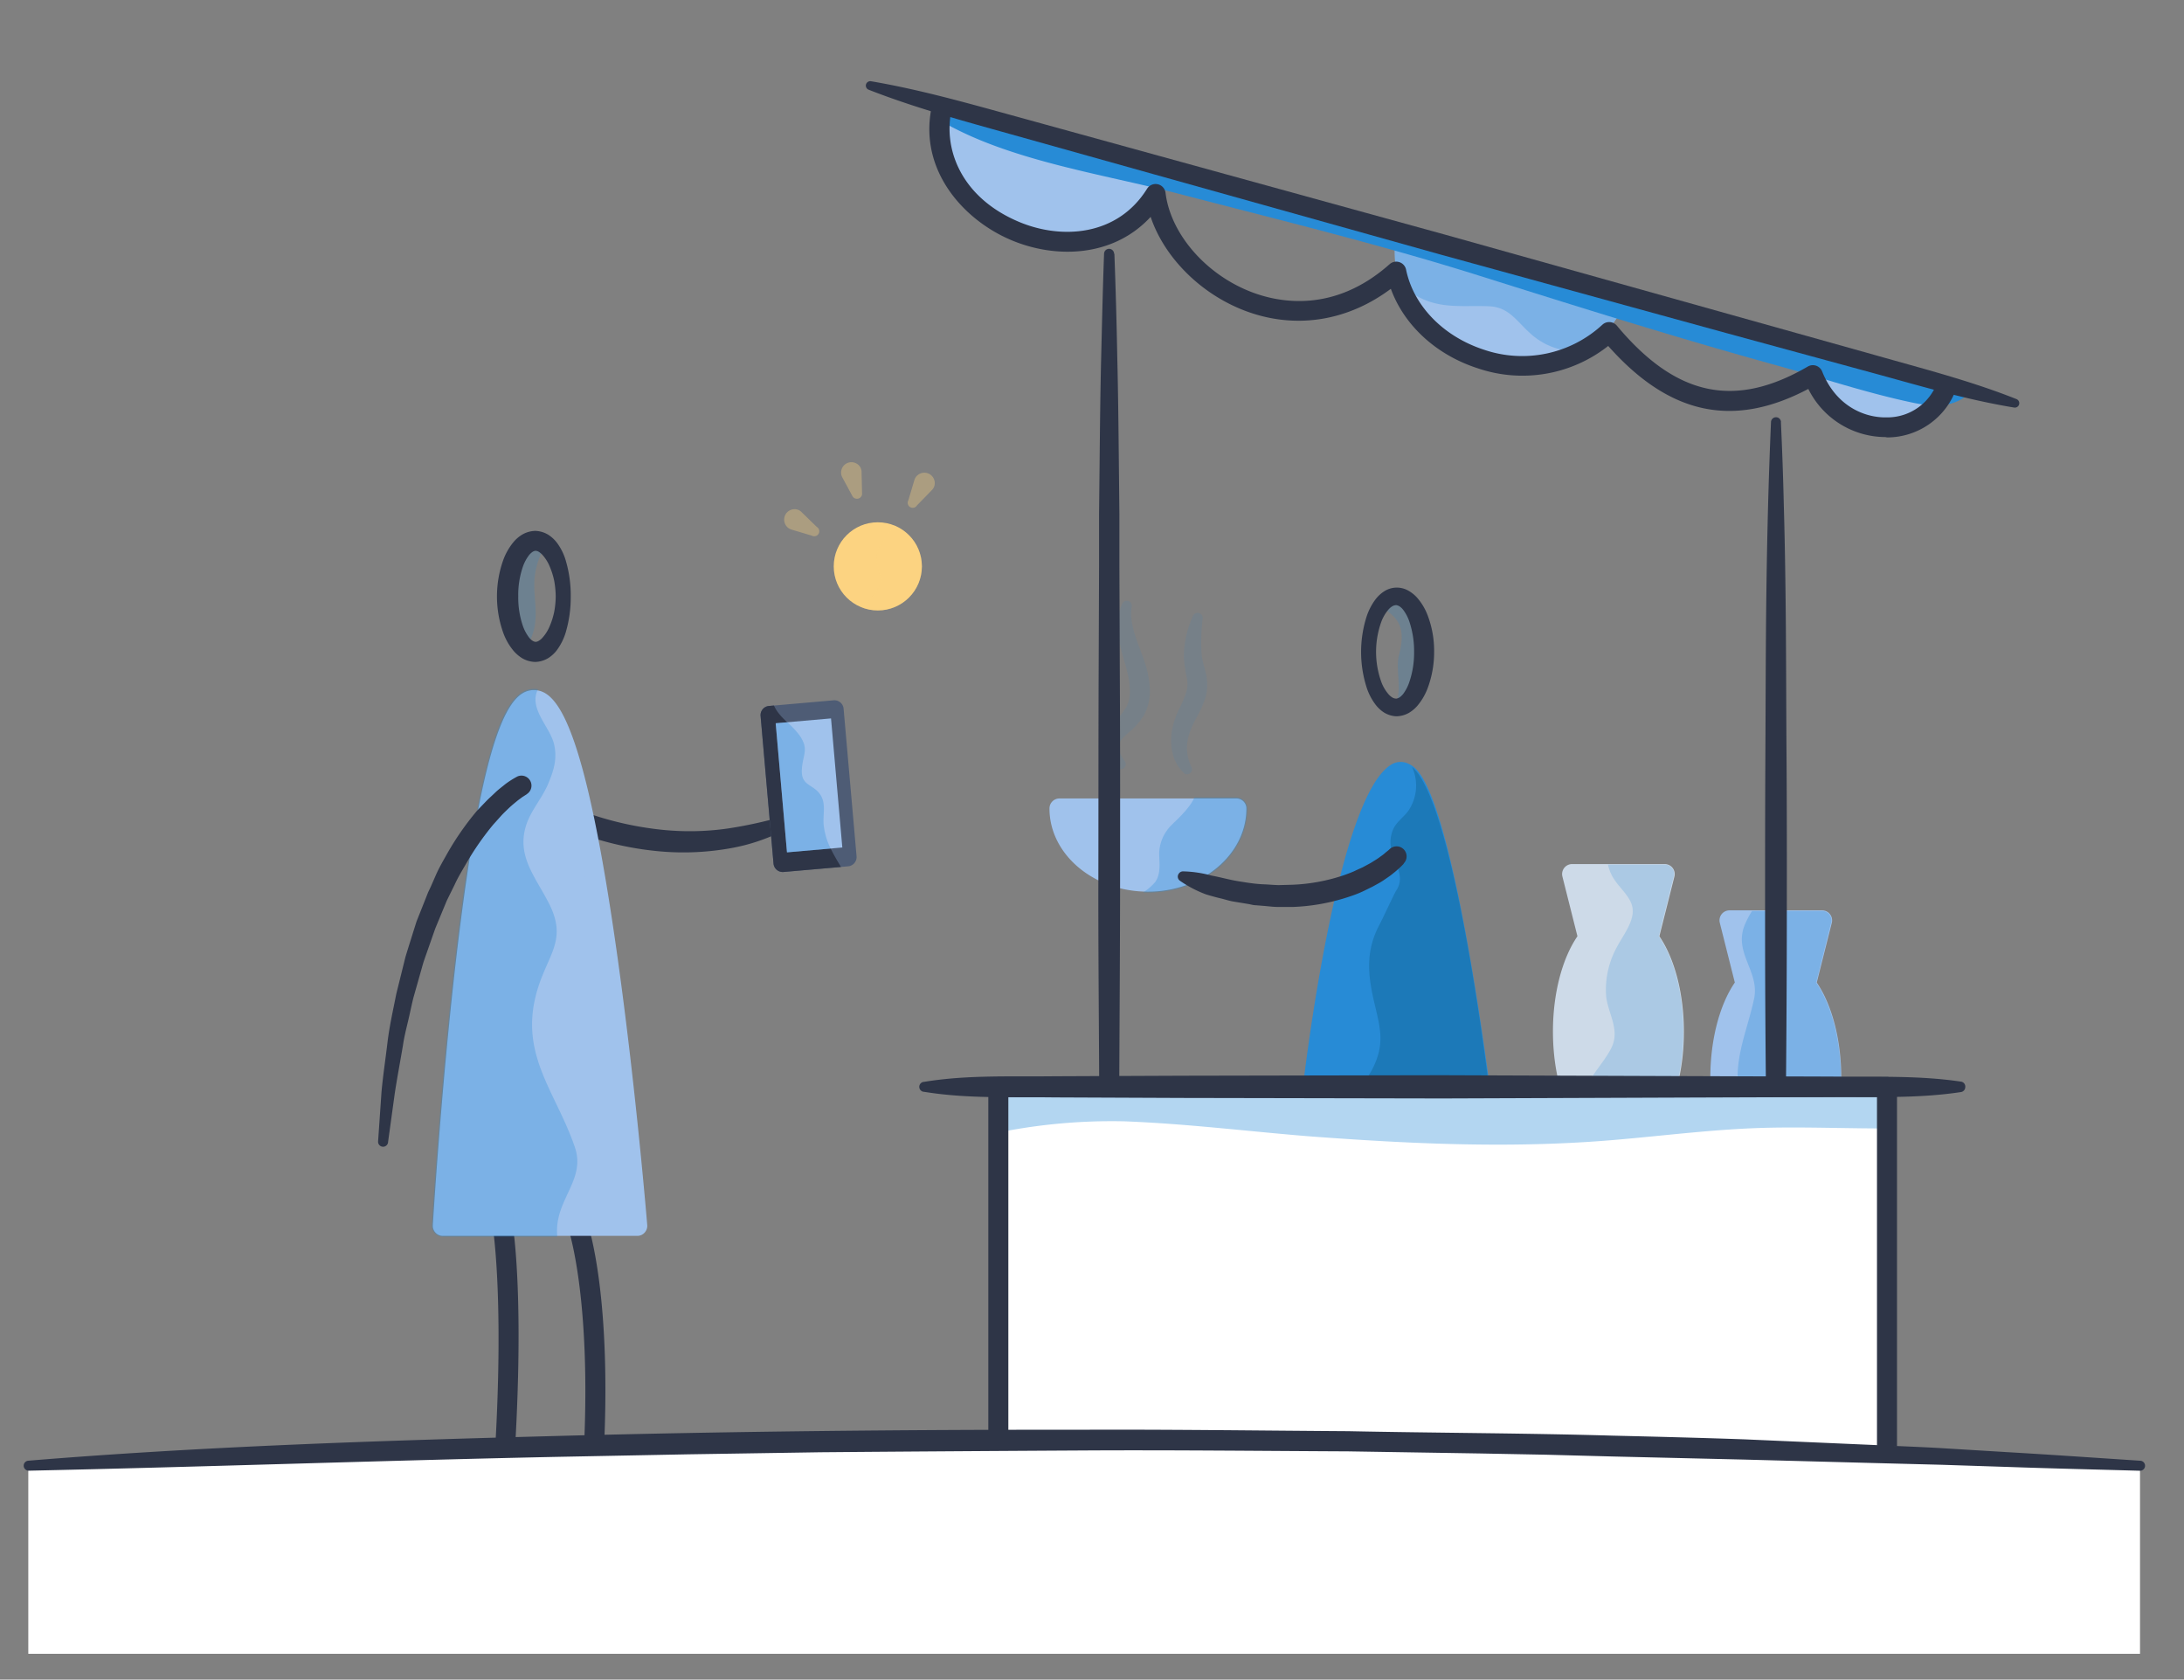 <svg id="Vectors" xmlns="http://www.w3.org/2000/svg" width="436" height="335.29" viewBox="0 0 436 335.29">
  <rect x="0" y="0" width="436" height="335.29" fill="#808080" stroke="none"/>
  <title>givecrypto-scene-06</title>
  <path d="M223.08,153.32a10.79,10.79,0,0,1-1.67-1.7,5.1,5.1,0,0,1-1.06-2.68,5.28,5.28,0,0,1,.7-2.94,11,11,0,0,1,1.52-2,14.14,14.14,0,0,0,2.37-3,6.76,6.76,0,0,0,.62-3.24A16.25,16.25,0,0,0,225,134c-.28-1.3-.77-2.65-1.13-4.12a21.16,21.16,0,0,1-.75-4.59,10,10,0,0,1,.92-4.78,1,1,0,0,1,1.89.61v0c-.42,2.54.39,5,1.35,7.66.5,1.3,1,2.66,1.48,4.16a19,19,0,0,1,.79,4.75,10.21,10.21,0,0,1-1.2,5.14,14.43,14.43,0,0,1-3.27,3.6,10.55,10.55,0,0,0-1.25,1.29,2.38,2.38,0,0,0-.53,1.16c-.18.77.45,1.92,1.26,3.1a1,1,0,0,1-.27,1.4,1,1,0,0,1-1.2-.07Z" style="fill: #278bd6;opacity: 0.1;isolation: isolate"/>
  <path d="M236.33,154.31a7.85,7.85,0,0,1-2.25-4,11.4,11.4,0,0,1-.1-4.54,15.54,15.54,0,0,1,1.39-4.16,24.79,24.79,0,0,0,1.41-3.34,5.59,5.59,0,0,0,.14-3,29,29,0,0,1-.59-4.12,20.24,20.24,0,0,1,1.82-8.18,1,1,0,0,1,1.32-.55,1,1,0,0,1,.63,1,37.14,37.14,0,0,0-.2,7.45c.15,1.1.51,2.19.86,3.65A10.55,10.55,0,0,1,241,137a8.79,8.79,0,0,1-.41,2.45,23,23,0,0,1-1.77,3.9,16.38,16.38,0,0,0-1.41,3.21,8.48,8.48,0,0,0,.43,6.49l0,0a1,1,0,0,1-.39,1.37A.91.91,0,0,1,236.33,154.31Z" style="fill: #278bd6;opacity: 0.1;isolation: isolate"/>
  <g>
    <path d="M229.17,176c9.75,0,17.66-6.54,17.66-14.61H211.52C211.52,169.46,219.42,176,229.17,176Z" style="fill: #a0c2ec"/>
    <path d="M229.17,178c-10.84,0-19.66-7.45-19.66-16.61a2,2,0,0,1,2-2h35.31a2,2,0,0,1,2,2C248.83,170.55,240,178,229.17,178Zm-15.46-14.61c1.19,6,7.67,10.61,15.46,10.61s14.27-4.6,15.46-10.61Z" style="fill: #a0c2ec"/>
  </g>
  <path d="M249,161.39a2.21,2.21,0,0,0-2.2-2.2h-8.37c-.87,2.19-3.9,4.82-4.5,5.46a8.25,8.25,0,0,0-2.52,5.6c0,1.87.42,4.11-.79,5.82a11,11,0,0,1-2.44,2.1c.32,0,.63,0,1,0C240.12,178.2,249,170.66,249,161.39Z" style="fill: #278bd6;opacity: 0.3;isolation: isolate"/>
  <g>
    <g>
      <path d="M107.14,157.88a61.89,61.89,0,0,0,5.9,2.83q3.08,1.26,6.24,2.27a65.39,65.39,0,0,0,12.94,2.67,53.49,53.49,0,0,0,13.14-.27,87.25,87.25,0,0,0,12.95-3h0a1,1,0,0,1,.83,1.81,32.53,32.53,0,0,1-6.31,3.2A37.6,37.6,0,0,1,146,169.3a53.24,53.24,0,0,1-14.2.66,62.44,62.44,0,0,1-13.88-2.83,58,58,0,0,1-6.6-2.54,50.13,50.13,0,0,1-6.34-3.34,2,2,0,0,1,2-3.44Z" style="fill: #2e3547"/>
      <g>
        <path d="M169.31,172.94l-12.89,1.13a1.84,1.84,0,0,1-2-1.68l-2.58-29.46a1.84,1.84,0,0,1,1.68-2l12.89-1.13a1.84,1.84,0,0,1,2,1.68L171,170.94A1.86,1.86,0,0,1,169.31,172.94Z" style="fill: #4e5c75"/>
        <path d="M151.84,142.93l2.58,29.46a1.85,1.85,0,0,0,2,1.68l11.47-1c-1.53-2.57-3-4.93-3.44-8.25-.25-2.12.57-4.37-.73-6.24-1.48-2.12-3.85-1.67-3.64-5,.19-3,1.49-4-.5-6.82-1.17-1.67-2.92-2.8-4.15-4.4a7.59,7.59,0,0,1-.93-1.52l-1,.09A1.83,1.83,0,0,0,151.84,142.93Z" style="fill: #2e3547"/>
        <rect x="155.97" y="143.84" width="11.09" height="25.87" transform="translate(-13.06 14.68) rotate(-5)" style="fill: #a0c2ec"/>
        <path d="M157.11,170.16l8.72-.76a14.16,14.16,0,0,1-1.38-4.59c-.25-2.12.57-4.37-.73-6.24-1.48-2.12-3.85-1.67-3.64-5,.19-3,1.49-4-.5-6.82a16.82,16.82,0,0,0-2.42-2.57l-2.3.2Z" style="fill: #278bd6;opacity: 0.3;isolation: isolate"/>
      </g>
      <path d="M106.9,108c-3.06,0-5.54,5-5.54,11.09,0,4.7,1.47,8.71,3.53,10.33a11,11,0,0,0,2-5.71c.21-2.29-.24-4.58-.23-6.87a14.79,14.79,0,0,1,2.3-8A3.28,3.28,0,0,0,106.9,108Z" style="fill: #278bd6;opacity: 0.2;isolation: isolate"/>
      <path d="M278.81,141.22c3-.06,5.49-5,5.49-11.08s-2.48-11.09-5.54-11.09a4.1,4.1,0,0,0-3.22,2.08h0c3.63,2,5.21,4.19,3.75,9.6-.63,2.35.25,5.58-.17,8.08C279,139.52,278.89,140.35,278.81,141.22Z" style="fill: #278bd6;opacity: 0.2;isolation: isolate"/>
      <g>
        <path d="M360.56,196.55l3.21-12.83H345.29l3.21,12.83c-3,3.95-5.05,10.8-5.05,18.59,0,12.25,5,22.18,11.09,22.18s11.09-9.93,11.09-22.18C365.62,207.35,363.6,200.51,360.56,196.55Z" style="fill: #a0c2ec"/>
        <path d="M354.53,239.32c-7.34,0-13.09-10.62-13.09-24.18,0-7.49,1.81-14.5,4.89-19l-3-11.92a2,2,0,0,1,.36-1.72,2,2,0,0,1,1.58-.77h18.48a2,2,0,0,1,1.94,2.49l-3,11.92c3.07,4.51,4.89,11.52,4.89,19C367.62,228.7,361.87,239.32,354.53,239.32Zm-6.68-53.59,2.58,10.34a2,2,0,0,1-.35,1.7c-2.91,3.78-4.64,10.27-4.64,17.37,0,11.89,4.79,20.18,9.09,20.18s9.09-8.29,9.09-20.18c0-7.1-1.73-13.59-4.64-17.37a2,2,0,0,1-.35-1.7l2.58-10.34Z" style="fill: #a0c2ec"/>
      </g>
      <path d="M362.56,196.17l3-12a1.85,1.85,0,0,0-1.8-2.3h-14a19.25,19.25,0,0,0-1.35,2.52c-2.54,5.76,2.95,9.46,1.76,15-1.39,6.45-4,11.73-3.12,18.57.6,4.67,2.9,8,7.46,9.51a23.16,23.16,0,0,0,11,.6,40.81,40.81,0,0,0,2-12.91C367.46,207.65,365.64,200.65,362.56,196.17Z" style="fill: #278bd6;opacity: 0.3;isolation: isolate"/>
      <path d="M118.16,298.46H118a2,2,0,0,1-1.85-2.14c2.55-35.33-2.61-50.79-2.67-50.95a2,2,0,0,1,3.77-1.31c.23.65,5.5,16.24,2.88,52.55A2,2,0,0,1,118.16,298.46Z" style="fill: #2e3547"/>
      <path d="M100.39,298.46h-.15a2,2,0,0,1-1.85-2.14c2.56-35.56,0-51.12,0-51.27a2,2,0,1,1,3.94-.66c.11.64,2.63,16.08,0,52.22A2,2,0,0,1,100.39,298.46Z" style="fill: #2e3547"/>
      <g>
        <path d="M295.39,217H262.13s6.69-56.53,16.63-62.64C286.82,149.39,295.39,217,295.39,217Z" style="fill: #278bd6"/>
        <path d="M295.39,219H262.13a2,2,0,0,1-2-2.23c.7-5.88,7.11-57.67,17.57-64.11a3.54,3.54,0,0,1,3.49-.19c1.69.81,5.65,2.7,11.47,34.16,2.8,15.11,4.69,30,4.71,30.12a2,2,0,0,1-2,2.25Zm-31-4h28.73c-4.45-34.11-10.35-56.73-13.48-58.83C273.29,160.59,267.08,193.55,264.39,215Z" style="fill: #278bd6"/>
      </g>
      <path d="M297.23,216.76c-1.73-13.65-7.82-57.44-15.34-63.66a8.89,8.89,0,0,1-.4,8.21c-.76,1.49-2.68,2.61-3.37,4.25-2.18,5.17,3.21,8.18.64,12.18-.48.74-2.64,5.49-3.38,6.87-2.88,5.41-2.28,10.3-.93,15.94,1.19,5,2,8.08-.55,13-1,1.84-2.42,3.51-3.59,5.29H295.4a1.85,1.85,0,0,0,1.39-.63A1.92,1.92,0,0,0,297.23,216.76Z" style="fill: #064e72;opacity: 0.3;isolation: isolate"/>
      <g>
        <path d="M127.22,244.71H88.41s6.13-104.94,18.18-104.94S127.22,244.71,127.22,244.71Z" style="fill: #a0c2ec"/>
        <path d="M127.22,246.71H88.41a2,2,0,0,1-1.46-.63,2,2,0,0,1-.54-1.49C86.43,244.33,88,218,91,192c5.54-47.8,11-54.24,15.59-54.24s10.17,6.44,16.81,54.2c3.62,26,5.79,52.32,5.81,52.58a2,2,0,0,1-.52,1.52A1.92,1.92,0,0,1,127.22,246.71Zm-36.68-4H125c-.6-6.81-2.6-28.63-5.6-50.21-7-50.16-12.61-50.73-12.85-50.73,0,0-2.64.4-6,14.84A347,347,0,0,0,95,192.46C92.47,214.08,91,236,90.54,242.71Z" style="fill: #a0c2ec"/>
      </g>
      <g>
        <path d="M111.21,245.16c.3-6.21,5.66-10,3.55-16.16-3.76-11-11.06-18.34-7.66-30.77,2.09-7.65,6.33-10.38,2.47-17.93-2.76-5.4-6.67-9.65-4.38-16,1-2.74,3.1-5.11,4.23-7.8s1.82-4.92,1.24-7.74c-.75-3.64-5.22-7.23-3.27-11.17a4.22,4.22,0,0,0-.79-.07c-4.13,0-7.14,5.41-10.06,18.1-2,8.78-4,21-5.73,36.32-3,26-4.57,52.33-4.58,52.6a2.18,2.18,0,0,0,.6,1.64,2.2,2.2,0,0,0,1.6.69h22.82A12.93,12.93,0,0,1,111.21,245.16Z" style="fill: #278bd6;opacity: 0.3;isolation: isolate"/>
        <path d="M107.15,138a5.46,5.46,0,0,0-.56,0A5.09,5.09,0,0,1,107.15,138Z" style="fill: #278bd6;opacity: 0.3;isolation: isolate"/>
      </g>
      <path d="M355.53,84.29q.39,8.29.58,16.59c.16,5.53.26,11.06.33,16.59.15,11.06.13,22.12.21,33.18s.07,22.12.06,33.18-.07,22.12-.17,33.18a2,2,0,0,1-4,0q-.17-16.59-.17-33.18c0-11.06,0-22.12.06-33.18s.06-22.12.21-33.18q.11-8.3.33-16.59t.58-16.59a1,1,0,0,1,2,0Z" style="fill: #2e3547"/>
      <path d="M222.47,50.67q.39,10.39.58,20.79c.17,6.93.24,13.86.31,20.79l.11,10.39,0,10.4.08,20.79c.08,13.86.07,27.72.06,41.58s-.11,27.72-.17,41.58a2,2,0,0,1-4,0c-.06-13.86-.2-27.72-.17-41.58s0-27.72.06-41.58l.08-20.79,0-10.4.11-10.39c.07-6.93.14-13.86.31-20.79s.32-13.86.58-20.79a1,1,0,0,1,2,0Z" style="fill: #2e3547"/>
      <path d="M322.34,56.67c-6.23-1.5-12.58-2.07-18.84-3.44A2.55,2.55,0,0,0,301.69,52c-6-1.3-11.46-3.61-17.21-5.51-4.38-1.1-5.86-1.87-6,1.32-.68,13,5.08,20.79,15.86,23.32.17,1.38,4.44,1.55,6.08,1.49a48.33,48.33,0,0,0,10.86-1.45c.89,0,1.77-.11,2.64-.2a2.81,2.81,0,0,0,2.41-1.73,16.11,16.11,0,0,0,7.92-8.67A3,3,0,0,0,322.34,56.67Z" style="fill: #a0c2ec"/>
      <path d="M322.34,56.67c-6.23-1.5-12.58-2.07-18.84-3.44A2.55,2.55,0,0,0,301.69,52c-6-1.3-11.46-3.61-17.21-5.51-4.38-1.1-5.86-1.87-6,1.32a33.24,33.24,0,0,0,.34,7,10.59,10.59,0,0,0,5,4.79c4.41,2.07,8.82,1.33,13.47,1.54,3.86.18,5.35,2.79,8,5.22A13.66,13.66,0,0,0,312.77,70c1,.15,1.88.23,2.73.33a2.8,2.8,0,0,0,.79-1.08,16.11,16.11,0,0,0,7.92-8.67A3,3,0,0,0,322.34,56.67Z" style="fill: #278bd6;opacity: 0.3;isolation: isolate"/>
      <path d="M229.94,31.46c-4.79-2.6-11.09-3.26-16.31-4.3-3.7-.74-7.4-1.45-11.1-2.16-2-.39-6.82-.32-8.5-1.93,0-.16-6-3.52-5.8-.32.61,10.42,4.36,18,14.26,22.58,6.93,3.18,16.84,3.87,23.46-.33C230.35,42.22,236.47,35,229.94,31.46Z" style="fill: #a0c2ec"/>
      <path d="M385.17,75.1c-6.24-2-12.78-3.4-19.1-5.18-1.26-1.45-5.17-.53-5.11,1.89.28,12,16.47,17.8,25.34,10.91C389.9,79.92,389.55,76.5,385.17,75.1Z" style="fill: #a0c2ec"/>
      <g>
        <path d="M329.15,187.31l3.21-12.83H313.88l3.21,12.83c-3,3.95-5,10.8-5,18.59,0,12.25,5,22.18,11.09,22.18s11.09-9.93,11.09-22.18C334.2,198.11,332.19,191.27,329.15,187.31Z" style="fill: #cddae8"/>
        <path d="M323.11,230.08c-7.34,0-13.09-10.62-13.09-24.18,0-7.49,1.81-14.5,4.89-19l-3-11.92a2,2,0,0,1,.36-1.72,2,2,0,0,1,1.58-.77h18.48a2,2,0,0,1,1.94,2.49l-3,11.92c3.07,4.51,4.89,11.52,4.89,19C336.2,219.46,330.45,230.08,323.11,230.08Zm-6.68-53.59L319,186.83a2,2,0,0,1-.35,1.7c-2.91,3.78-4.64,10.27-4.64,17.37,0,11.89,4.79,20.18,9.09,20.18s9.09-8.29,9.09-20.18c0-7.1-1.73-13.59-4.64-17.37a2,2,0,0,1-.35-1.7l2.58-10.34Z" style="fill: #cddae8"/>
      </g>
      <path d="M336.05,205.9c0-7.49-1.82-14.49-4.9-19l3-12a1.85,1.85,0,0,0-1.8-2.3H321a8.6,8.6,0,0,0,1.5,3.3c1.07,1.56,3,3.22,3.37,5.15.59,2.81-2.07,5.91-3.23,8.29a17.61,17.61,0,0,0-2,9.55c.4,3.54,2.78,6.61,1.11,10.16-2,4.19-6.91,7.75-5.55,13,1.45,5.56,7.34,6.62,12.69,5.42C333.16,223.62,336.05,215.5,336.05,205.9Z" style="fill: #278bd6;opacity: 0.2;isolation: isolate"/>
      <path d="M113.94,119.05a24.81,24.81,0,0,1-1,7.19,11.68,11.68,0,0,1-1.77,3.55,6.62,6.62,0,0,1-1.7,1.57,5.3,5.3,0,0,1-2.6.78,5.38,5.38,0,0,1-2.62-.74,7.43,7.43,0,0,1-1.77-1.53,11.91,11.91,0,0,1-2-3.51,21.62,21.62,0,0,1,0-14.6,12.14,12.14,0,0,1,2-3.51,6.86,6.86,0,0,1,1.77-1.53,5.41,5.41,0,0,1,2.62-.74,5.3,5.3,0,0,1,2.6.78,6.8,6.8,0,0,1,1.7,1.57,11.14,11.14,0,0,1,1.77,3.55A24.59,24.59,0,0,1,113.94,119.05Zm-3,0a18.82,18.82,0,0,0-.3-3.1,15,15,0,0,0-.91-2.89,8.09,8.09,0,0,0-1.45-2.3,3.36,3.36,0,0,0-.8-.65,1.41,1.41,0,0,0-.58-.16,1.46,1.46,0,0,0-.56.2,3.2,3.2,0,0,0-.73.68,8.21,8.21,0,0,0-1.24,2.34,17.27,17.27,0,0,0-.91,5.87,17.52,17.52,0,0,0,.91,5.87,8.34,8.34,0,0,0,1.24,2.34,3,3,0,0,0,.73.68,1.46,1.46,0,0,0,.56.2,1.27,1.27,0,0,0,.58-.16,3.13,3.13,0,0,0,.8-.65,8.09,8.09,0,0,0,1.45-2.3,15,15,0,0,0,.91-2.89A17.47,17.47,0,0,0,110.94,119.05Z" style="fill: #2e3547"/>
      <rect x="199.3" y="216.99" width="177.41" height="83.16" style="fill: #fff"/>
      <path d="M199.3,226.08a114.68,114.68,0,0,1,25-2.24c12.39.46,24.74,2,37.08,3,20.23,1.51,40.29,2.46,60.66.74,10.45-.88,20.74-2.25,31.27-2.46,7.79-.15,15.61.16,23.4.15V217H199.3Z" style="fill: #278bd6;opacity: 0.35;isolation: isolate"/>
      <path d="M376.71,302.15H199.3a2,2,0,0,1-2-2V217a2,2,0,0,1,2-2H376.71a2,2,0,0,1,2,2v83.16A2,2,0,0,1,376.71,302.15Zm-175.41-4H374.71V219H201.3Z" style="fill: #2e3547"/>
      <path d="M286.3,130.14A20.59,20.59,0,0,1,285,137.4a12,12,0,0,1-2,3.44,6.87,6.87,0,0,1-1.74,1.47,5.25,5.25,0,0,1-2.51.68,5.09,5.09,0,0,1-2.46-.76,6.66,6.66,0,0,1-1.64-1.51,11.53,11.53,0,0,1-1.81-3.44,23.26,23.26,0,0,1,0-14.26,11.88,11.88,0,0,1,1.81-3.44,6.84,6.84,0,0,1,1.64-1.51,4.65,4.65,0,0,1,5-.08,6.84,6.84,0,0,1,1.74,1.47,11.55,11.55,0,0,1,2,3.44A19.93,19.93,0,0,1,286.3,130.14Zm-4,0a18.43,18.43,0,0,0-.9-5.92,8.38,8.38,0,0,0-1.22-2.41,3.15,3.15,0,0,0-.76-.75,1.77,1.77,0,0,0-.67-.26,1.69,1.69,0,0,0-.72.18,3.14,3.14,0,0,0-.85.71,8.13,8.13,0,0,0-1.41,2.4,17.74,17.74,0,0,0,0,12.08,8,8,0,0,0,1.41,2.4,3.3,3.3,0,0,0,.85.71,1.69,1.69,0,0,0,.72.18,1.77,1.77,0,0,0,.67-.26,3.34,3.34,0,0,0,.76-.75A8.64,8.64,0,0,0,281.4,136,18,18,0,0,0,282.3,130.14Z" style="fill: #2e3547"/>
      <path d="M186.75,20.7a9.13,9.13,0,0,0-.29,1.23,1.22,1.22,0,0,0,.19.87c0,.38.26.78.91,1.17,13.55,8.07,32.6,10.76,47.71,14.7C255.36,43.91,275.34,48.75,295.2,55s39.48,12.42,59.44,17.93c8.94,2.47,17.9,5.48,27,7.41,3.71.79,7.89,1.19,11-1.41a10.72,10.72,0,0,0,.85-.79Z" style="fill: #278bd6"/>
      <path d="M280.24,172.41a12.72,12.72,0,0,1-1.2,1.16c-.39.36-.79.67-1.2,1s-.83.6-1.25.89a14.57,14.57,0,0,1-1.28.82L274,177l-1.36.67a21.3,21.3,0,0,1-2.79,1.16,40,40,0,0,1-11.72,2.22l-3,0c-1,0-2-.15-2.95-.22l-1.47-.12c-.49,0-1-.16-1.45-.24L246.4,180c-1-.15-1.89-.47-2.84-.69s-1.88-.49-2.81-.77a23.27,23.27,0,0,1-5.18-2.71,1,1,0,0,1-.23-1.45,1,1,0,0,1,.84-.43h.09a23.24,23.24,0,0,1,5.56.83c1.8.33,3.56.84,5.35,1.13s3.59.59,5.39.63c.9.05,1.8.13,2.69.15l2.68-.07a36.64,36.64,0,0,0,10.42-1.93c.82-.31,1.66-.59,2.45-1l1.2-.54,1.15-.62c.39-.2.76-.43,1.12-.66s.74-.45,1.08-.71.71-.49,1-.75.68-.56.89-.74l.15-.14a2,2,0,0,1,2.81,2.85Z" style="fill: #2e3547"/>
      <path d="M173.89,16.22c9.8,1.67,19.31,4.38,28.85,7l28.6,7.88,57.21,15.76,57.13,16,28.56,8c9.51,2.71,19.1,5.14,28.34,8.82a.88.88,0,0,1-.47,1.68c-9.82-1.61-19.28-4.48-28.83-7.07L344.67,66.5,287.45,50.78l-57.14-16-28.57-8c-9.52-2.66-19.07-5.25-28.33-8.87a.88.88,0,0,1-.5-1.14A.9.9,0,0,1,173.89,16.22Z" style="fill: #2e3547"/>
      <path d="M376.36,87.25A17.25,17.25,0,0,1,361,77.64c-15,7.92-27.76,5.17-39.95-8.58a27.64,27.64,0,0,1-25.95,4.49c-8.35-2.66-14.79-8.6-17.44-15.9-8.74,6.54-19.21,8.15-29.15,4.37-8.91-3.39-16.12-10.72-18.8-18.73-7.5,8.12-19,8.38-27.86,4.63-9.78-4.13-18.85-14.44-15.68-27.33l3.88,1c-1.89,7.69,1.5,17.69,13.35,22.69,8.46,3.57,19.66,2.92,25.6-6.61a2,2,0,0,1,3.68.83c1,8.18,8.06,16.34,17.24,19.83,5.54,2.11,16.49,4.18,27.49-5.59a2,2,0,0,1,3.29,1.09c1.5,7.26,7.48,13.37,15.6,16a23.61,23.61,0,0,0,23.58-5,2,2,0,0,1,2.9.18c11.79,14.12,23.55,16.64,38.12,8.16a2,2,0,0,1,2.87,1c2.76,6.92,8.46,9.25,12.89,9.15a10.6,10.6,0,0,0,10.12-7.1l3.79,1.29a14.68,14.68,0,0,1-13.8,9.81Z" style="fill: #2e3547"/>
      <path d="M391.49,218c-8.62,1.32-17.25.93-25.87,1l-25.87.09-51.75.19-51.74-.1-25.87-.11c-8.62-.12-17.25.29-25.87-1.11a1,1,0,0,1,0-2c8.62-1.41,17.25-1,25.87-1.11l25.87-.11,51.74-.1,51.74.19,25.87.09c8.62.11,17.25-.28,25.87,1a1,1,0,0,1,.85,1.15A1,1,0,0,1,391.49,218Z" style="fill: #2e3547"/>
    </g>
    <path d="M105.09,158.6l-.15.09-.22.14-.44.28-.89.66c-.58.48-1.17.95-1.73,1.48s-1.12,1.06-1.64,1.63l-1.56,1.74a55.57,55.57,0,0,0-5.39,7.76c-.79,1.38-1.63,2.73-2.29,4.19l-1.06,2.15-.53,1.08-.46,1.11-1.84,4.45-1.6,4.56c-.26.76-.54,1.52-.79,2.29l-.66,2.33-1.32,4.67c-.39,1.57-.7,3.16-1.08,4.74s-.77,3.16-1,4.76c-.54,3.2-1.15,6.4-1.64,9.62L77.47,228v.05a1,1,0,0,1-1.12.86,1,1,0,0,1-.87-1.06l.68-9.86c.3-3.29.8-6.55,1.19-9.84s1.13-6.52,1.77-9.77l1.2-4.84.6-2.42c.23-.8.49-1.59.73-2.39l1.5-4.77L85,179.31l.46-1.17L86,177,87,174.72c.67-1.54,1.54-3,2.36-4.47a56.69,56.69,0,0,1,5.83-8.36L97,160c.6-.62,1.26-1.2,1.88-1.8s1.35-1.13,2-1.67A18.14,18.14,0,0,1,103.3,155a2,2,0,0,1,1.92,3.49Z" style="fill: #2e3547"/>
    <path d="M5.65,292.6v37.54H427.22V292.6C320.39,279.32,5.65,292.6,5.65,292.6Z" style="fill: #fff"/>
    <path d="M5.59,291.6c35.07-2.89,70.22-4,105.37-4.94s70.31-1.28,105.47-1.25c17.58-.07,35.16.18,52.74.29,17.58.36,35.16.38,52.74.89,8.79.21,17.58.43,26.36.74l26.35,1.15c4.39.21,8.78.36,13.17.62l13.16.8c8.78.51,17.55,1.13,26.32,1.7a1,1,0,0,1-.09,2h0c-8.78-.25-17.57-.45-26.34-.76l-13.17-.43-13.17-.34-26.34-.7-26.34-.62-13.17-.35-13.17-.25-26.34-.42c-17.56-.08-35.13-.28-52.69-.18s-35.13.21-52.69.36l-26.34.41-26.34.51c-35.12.74-70.23,2-105.35,2.76h0a1,1,0,0,1-1-1A1,1,0,0,1,5.59,291.6Z" style="fill: #2e3547"/>
  </g>
  <g>
    <circle cx="175.24" cy="113.06" r="8.8" style="fill: #fcd381"/>
    <path d="M186,97.87l-2.92,3a1,1,0,0,1-1.74-1l1.19-4a2.06,2.06,0,1,1,4,1.15A2,2,0,0,1,186,97.87Z" style="fill: #fcd381;opacity: 0.35;isolation: isolate"/>
    <path d="M172,94.34l.1,4.22a1,1,0,0,1-1,1,1,1,0,0,1-.93-.53l-2-3.7a2.06,2.06,0,0,1,3.61-2A1.92,1.92,0,0,1,172,94.34Z" style="fill: #fcd381;opacity: 0.35;isolation: isolate"/>
    <path d="M160.05,102.26l3,2.92a1,1,0,0,1-1,1.74l-4-1.19a2.06,2.06,0,1,1,1.15-4A2,2,0,0,1,160.05,102.26Z" style="fill: #fcd381;opacity: 0.35;isolation: isolate"/>
    <path d="M172.07,121.26a8.79,8.79,0,1,0,6.34-16.4,11,11,0,0,1-.91,1.51c-1.43,2-3,3.59-2.37,6.28s1.3,2.93-.24,5.53A18.69,18.69,0,0,1,172.07,121.26Z" style="fill: #fcd381;opacity: 0.3;isolation: isolate"/>
  </g>
</svg>
